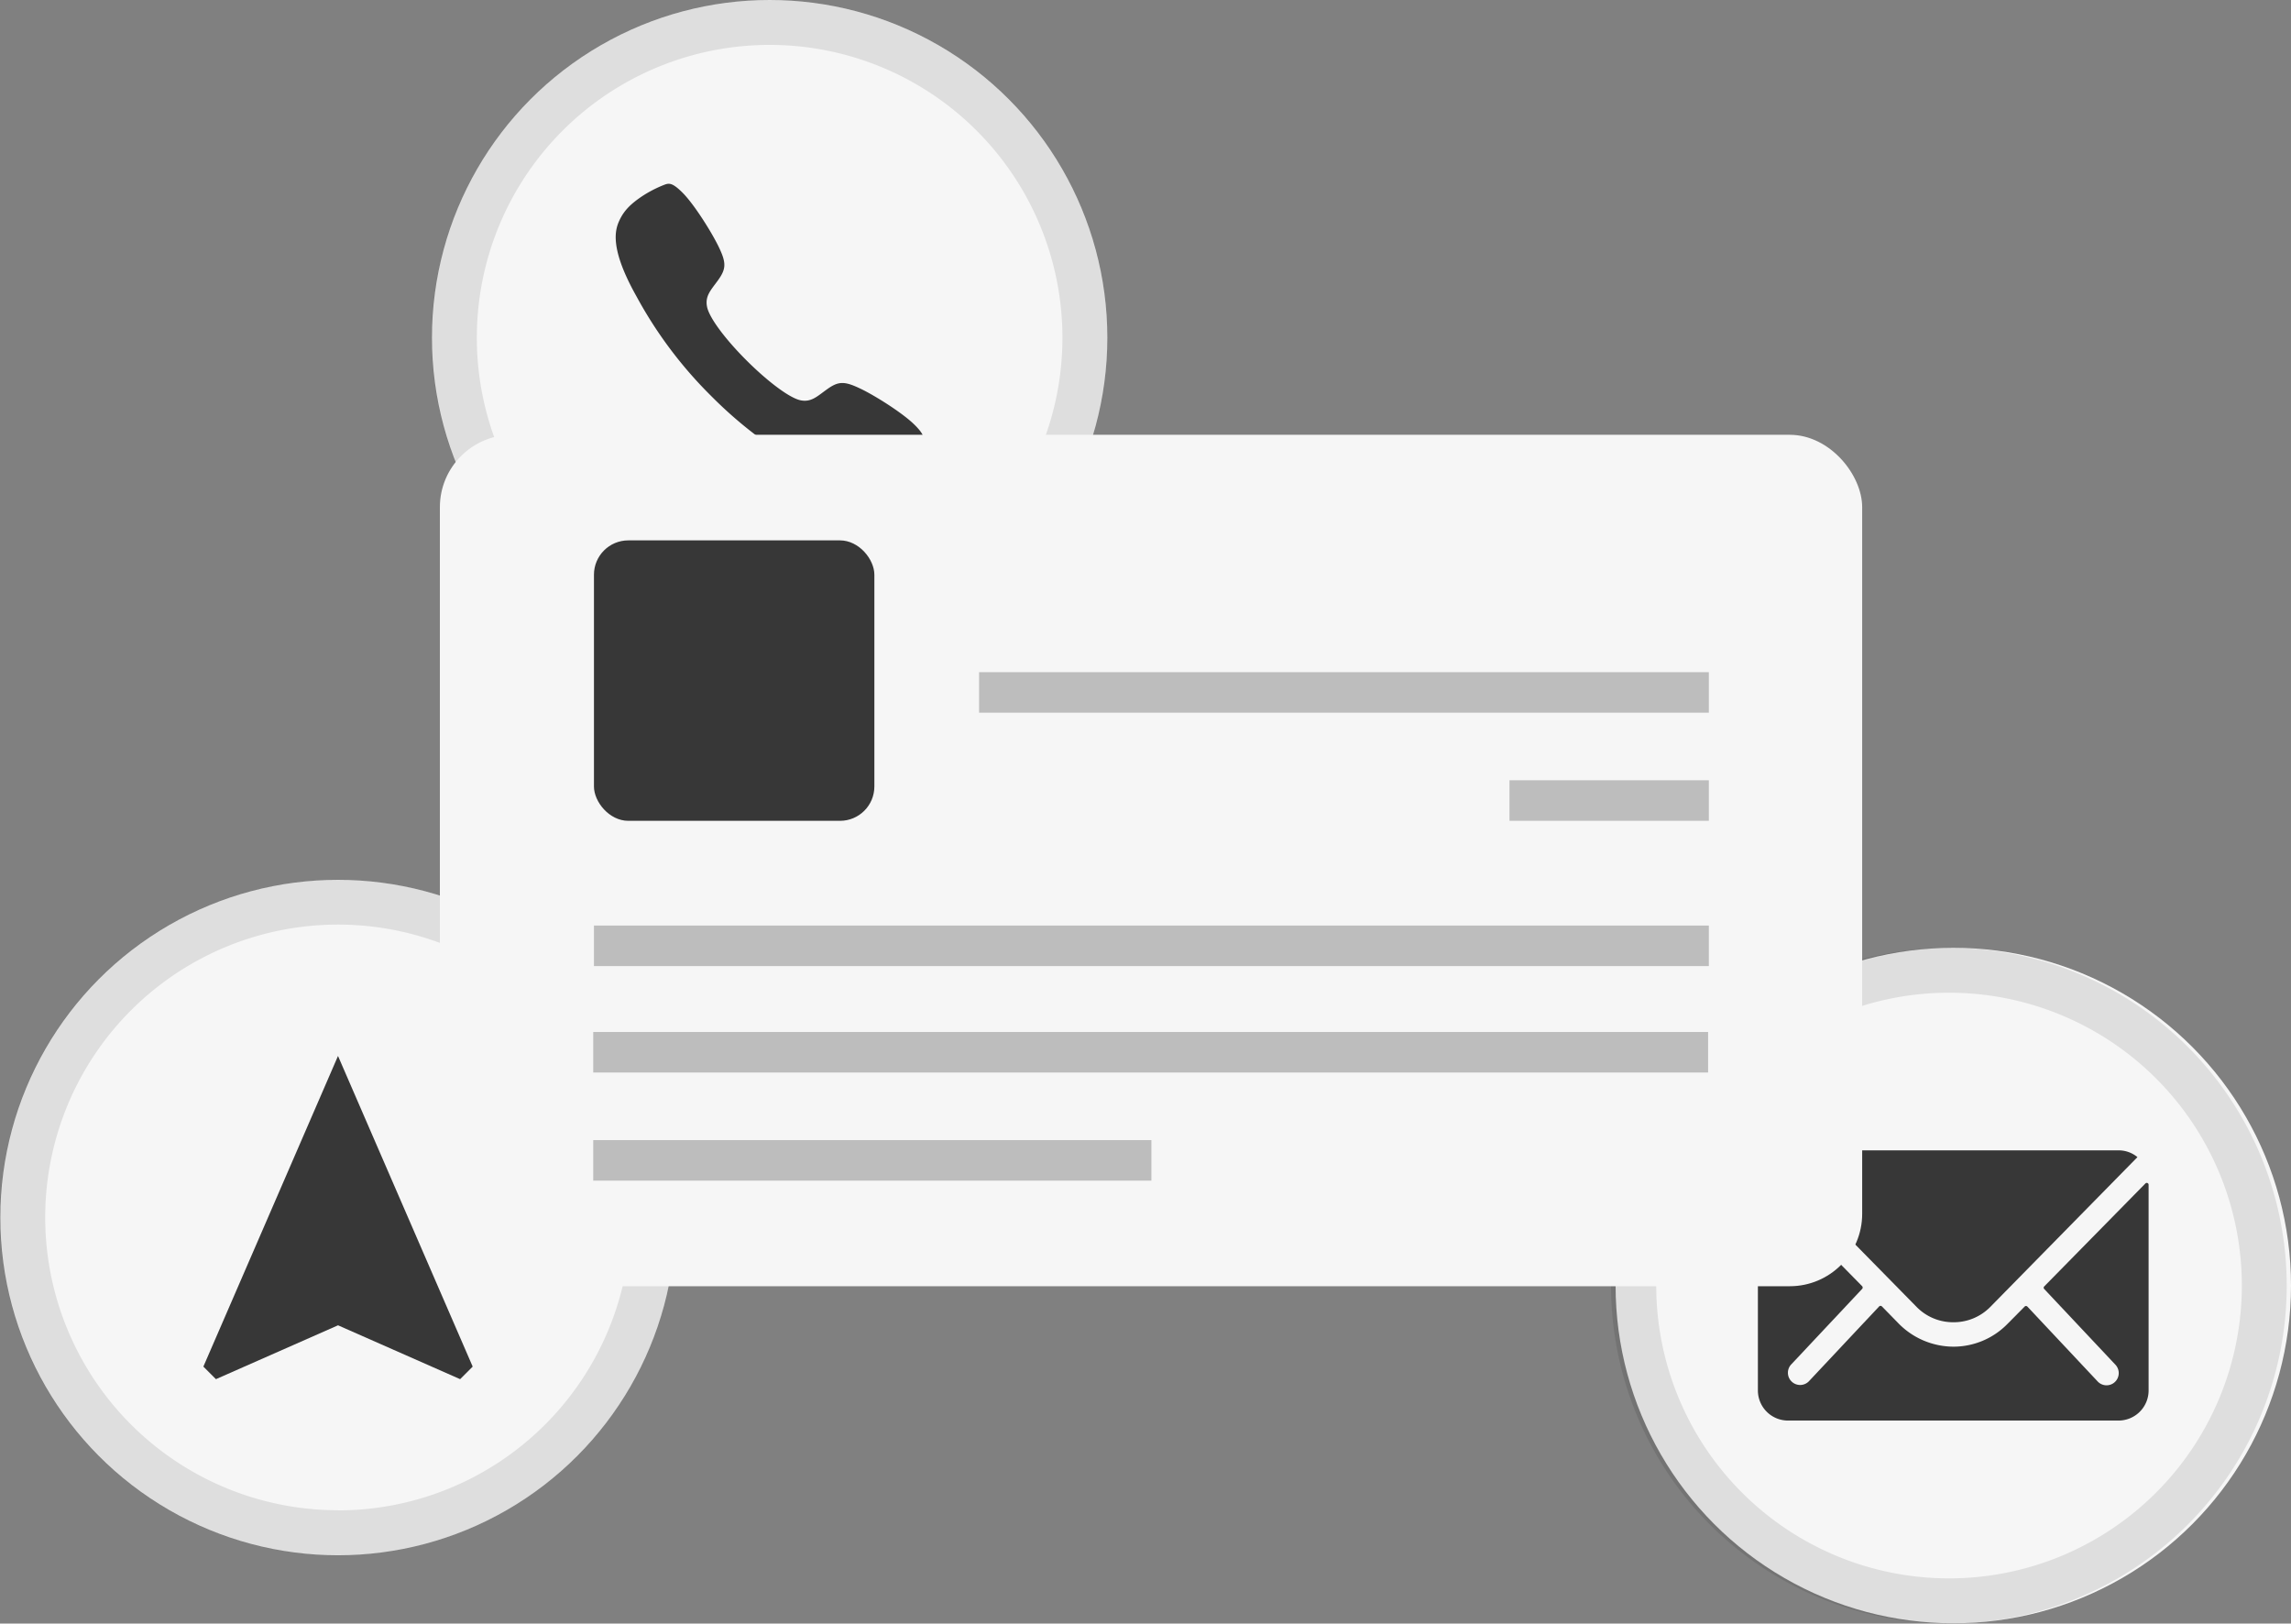 <?xml version="1.0" encoding="UTF-8" standalone="no"?>
<svg
   xmlns:dc="http://purl.org/dc/elements/1.1/"
   xmlns:cc="http://creativecommons.org/ns#"
   xmlns:rdf="http://www.w3.org/1999/02/22-rdf-syntax-ns#"
   xmlns:svg="http://www.w3.org/2000/svg"
   xmlns="http://www.w3.org/2000/svg"
   xmlns:sodipodi="http://sodipodi.sourceforge.net/DTD/sodipodi-0.dtd"
   xmlns:inkscape="http://www.inkscape.org/namespaces/inkscape"
   id="a02257e8-5dd7-45a0-b624-c586cf0fa49a"
   data-name="Layer 1"
   width="400"
   height="283.447"
   viewBox="0 0 400 283.447"
   version="1.1"
   sodipodi:docname="contact-img.svg"
   inkscape:version="0.92.4 5da689c313, 2019-01-14">
  <rect x="0" y="0" width="400" height="283.447" fill="#808080" stroke="none"/>
  <defs
     id="defs153" />
  <sodipodi:namedview
     pagecolor="#ffffff"
     bordercolor="#666666"
     borderopacity="1"
     objecttolerance="10"
     gridtolerance="10"
     guidetolerance="10"
     inkscape:pageopacity="0"
     inkscape:pageshadow="2"
     inkscape:window-width="1366"
     inkscape:window-height="689"
     id="namedview151"
     showgrid="false"
     fit-margin-top="0"
     fit-margin-left="0"
     fit-margin-right="0"
     fit-margin-bottom="0"
     inkscape:zoom="0.61835038"
     inkscape:cx="250.72968"
     inkscape:cy="305.45844"
     inkscape:window-x="0"
     inkscape:window-y="18"
     inkscape:window-maximized="1"
     inkscape:current-layer="a02257e8-5dd7-45a0-b624-c586cf0fa49a" />
  <title
     id="title2">contact details</title>
  <circle
     style="fill:#f6f6f6;fill-opacity:1;stroke-width:0.59"
     cx="341.038"
     cy="224.433"
     r="58.962"
     id="circle283" />
  <path
     inkscape:connector-curvature="0"
     style="fill:#373737;fill-opacity:1;stroke-width:0.59"
     d="m 374.571,206.619 -17.654,17.961 a 0.319,0.319 0 0 0 0,0.46 l 12.387,13.171 a 2.135,2.135 0 0 1 -1.504,3.639 2.147,2.147 0 0 1 -1.51,-0.625 l -12.322,-13.124 a 0.336,0.336 0 0 0 -0.472,0 l -3.002,3.032 a 13.195,13.195 0 0 1 -9.438,3.97 13.484,13.484 0 0 1 -9.603,-4.082 l -2.884,-2.949 a 0.336,0.336 0 0 0 -0.472,0 l -12.293,13.095 a 2.129,2.129 0 0 1 -3.014,0 2.123,2.123 0 0 1 0,-3.014 l 12.34,-13.142 a 0.354,0.354 0 0 0 0,-0.46 l -17.654,-17.961 a 0.324,0.324 0 0 0 -0.554,0.23 v 35.94 a 5.261,5.261 0 0 0 5.244,5.244 h 57.729 a 5.261,5.261 0 0 0 5.244,-5.244 v -35.91 a 0.324,0.324 0 0 0 -0.566,-0.23 z"
     id="path285" />
  <path
     inkscape:connector-curvature="0"
     style="fill:#373737;fill-opacity:1;stroke-width:0.59"
     d="m 341.038,230.838 a 8.93,8.93 0 0 0 6.441,-2.654 l 25.712,-26.172 a 5.132,5.132 0 0 0 -3.244,-1.18 h -57.77 a 5.096,5.096 0 0 0 -3.244,1.18 l 25.718,26.172 a 8.895,8.895 0 0 0 6.388,2.654 z"
     id="path287" />
  <path
     inkscape:connector-curvature="0"
     style="opacity:0.1;stroke-width:0.59"
     d="m 340.295,165.477 a 58.985,58.985 0 1 0 58.956,58.956 58.985,58.985 0 0 0 -58.956,-58.956 z m 0,110.078 a 51.123,51.123 0 1 1 51.123,-51.123 51.123,51.123 0 0 1 -51.123,51.123 z"
     id="path289" />
  <circle
     style="fill:#f6f6f6;fill-opacity:1;stroke-width:0.59"
     cx="134.374"
     cy="58.962"
     r="58.962"
     id="circle277" />
  <path
     inkscape:connector-curvature="0"
     style="fill:#373737;fill-opacity:1;stroke-width:0.59"
     d="m 159.684,74.168 c -2.053,-2.053 -6.99,-5.149 -9.438,-6.306 -2.825,-1.357 -3.864,-1.333 -5.863,0.112 -1.663,1.18 -2.743,2.318 -4.654,1.899 -1.911,-0.419 -5.698,-3.274 -9.361,-6.925 -3.663,-3.651 -6.506,-7.414 -6.913,-9.355 -0.407,-1.941 0.714,-2.996 1.905,-4.66 1.439,-2 1.481,-3.038 0.112,-5.863 -1.18,-2.448 -4.241,-7.373 -6.311,-9.438 -2.07,-2.064 -2.519,-1.61 -3.651,-1.18 a 21.117,21.117 0 0 0 -3.344,1.77 c -2.053,1.374 -3.203,2.519 -4.011,4.241 -0.808,1.722 -1.722,4.919 2.979,13.289 a 74.139,74.139 0 0 0 13.036,17.383 v 0 0 a 74.251,74.251 0 0 0 17.442,13.059 c 8.364,4.719 11.567,3.781 13.289,2.979 1.722,-0.802 2.867,-1.941 4.235,-4.011 a 20.839,20.839 0 0 0 1.77,-3.344 c 0.389,-1.133 0.849,-1.593 -1.221,-3.651 z"
     id="path279" />
  <path
     inkscape:connector-curvature="0"
     style="opacity:0.1;stroke-width:0.59"
     d="M 134.374,0.006 A 58.985,58.985 0 1 0 193.33,58.962 58.985,58.985 0 0 0 134.374,0.006 Z m 0,110.078 a 51.123,51.123 0 1 1 51.123,-51.123 51.123,51.123 0 0 1 -51.123,51.123 z"
     id="path281" />
  <circle
     style="fill:#f6f6f6;fill-opacity:1;stroke-width:0.59"
     cx="59.015"
     cy="212.562"
     r="58.962"
     id="circle291" />
  <path
     inkscape:connector-curvature="0"
     style="fill:#373737;fill-opacity:1;stroke-width:0.59"
     d="m 59.015,184.35 -23.506,54.231 2.194,2.194 21.317,-9.402 21.317,9.402 2.194,-2.194 z"
     id="path293" />
  <path
     inkscape:connector-curvature="0"
     style="opacity:0.1;stroke-width:0.59"
     d="m 59.015,153.583 a 58.985,58.985 0 1 0 58.956,58.985 58.985,58.985 0 0 0 -58.956,-58.985 z m 0,110.078 a 51.123,51.123 0 1 1 51.123,-51.093 51.123,51.123 0 0 1 -51.123,51.117 z"
     id="path295" />
  <rect
     x="76.802"
     y="75.908"
     width="248.328"
     height="148.643"
     rx="12.642"
     id="rect136"
     style="fill:#f6f6f6;fill-opacity:1;stroke-width:0.59" />
  <rect
     x="103.577"
     y="180.164"
     width="194.651"
     height="7.078"
     id="rect138"
     style="opacity:0.3;fill:#373737;fill-opacity:1;stroke-width:0.59" />
  <rect
     x="103.703"
     y="161.584"
     width="194.651"
     height="7.078"
     id="rect140"
     style="opacity:0.3;fill:#373737;fill-opacity:1;stroke-width:0.59" />
  <rect
     x="263.553"
     y="136.22"
     width="34.801"
     height="7.078"
     id="rect142"
     style="opacity:0.3;fill:#373737;fill-opacity:1;stroke-width:0.59" />
  <rect
     x="170.946"
     y="117.345"
     width="127.408"
     height="7.078"
     id="rect144"
     style="opacity:0.3;fill:#373737;fill-opacity:1;stroke-width:0.59" />
  <rect
     x="103.577"
     y="199.04"
     width="97.452"
     height="7.078"
     id="rect146"
     style="opacity:0.3;fill:#373737;fill-opacity:1;stroke-width:0.59" />
  <rect
     x="103.703"
     y="94.341"
     width="48.958"
     height="48.958"
     rx="5.996"
     id="rect148"
     style="fill:#373737;fill-opacity:1;stroke-width:0.59" />
</svg>
